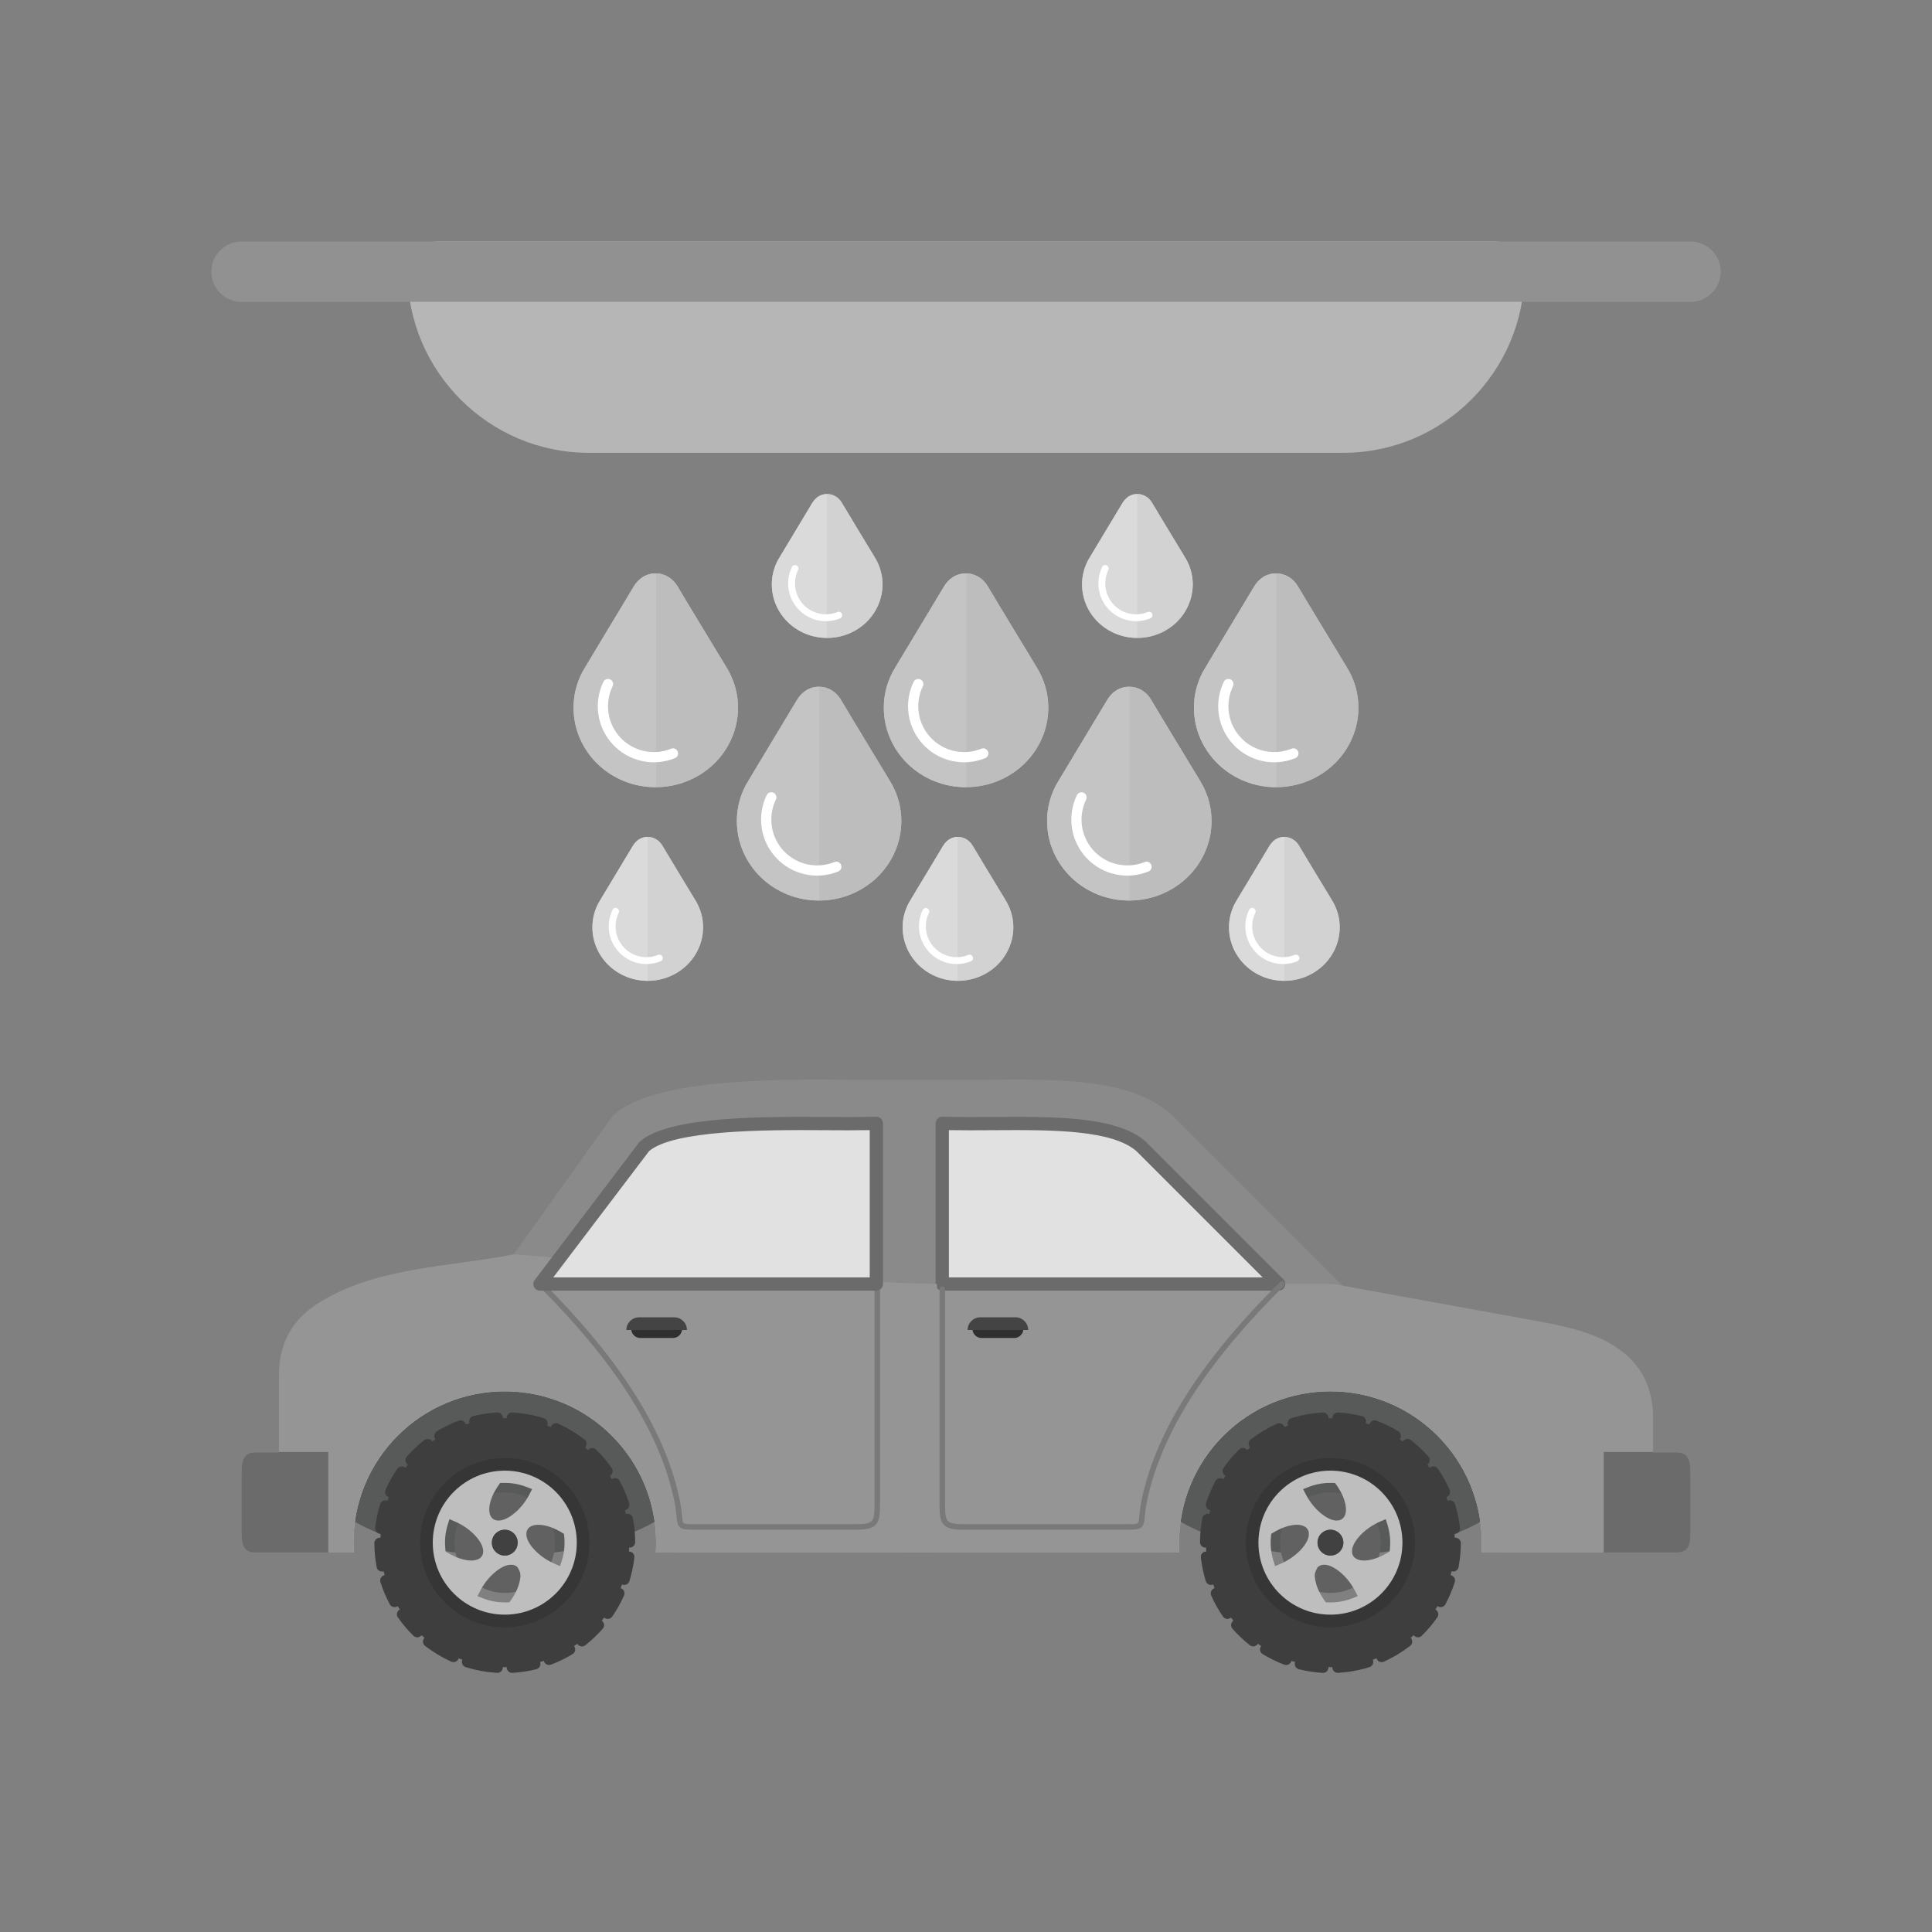 <?xml version="1.0" encoding="UTF-8"?>
<!DOCTYPE svg PUBLIC "-//W3C//DTD SVG 1.1//EN" "http://www.w3.org/Graphics/SVG/1.1/DTD/svg11.dtd">
<!-- Creator: CorelDRAW -->
<svg xmlns="http://www.w3.org/2000/svg" xml:space="preserve" width="2048px" height="2048px" style="shape-rendering:geometricPrecision; text-rendering:geometricPrecision; image-rendering:optimizeQuality; fill-rule:evenodd; clip-rule:evenodd"
viewBox="0 0 2048 2048"
 xmlns:xlink="http://www.w3.org/1999/xlink">
 <rect x="0" y="0" width="2048" height="2048" fill="#808080" stroke="none"/>
 <defs>
  <style type="text/css">
   <![CDATA[
    .fil21 {fill:none}
    .fil14 {fill:#2F2F2F}
    .fil5 {fill:#363636}
    .fil4 {fill:#3E3E3E}
    .fil8 {fill:#414141}
    .fil15 {fill:#444444}
    .fil3 {fill:#585959}
    .fil6 {fill:#616161}
    .fil7 {fill:#BEBEBE}
    .fil12 {fill:#E1E1E2}
    .fil11 {fill:#6B6B6B;fill-rule:nonzero}
    .fil13 {fill:#797979;fill-rule:nonzero}
    .fil2 {fill:#8A8A8A;fill-rule:nonzero}
    .fil1 {fill:#919191;fill-rule:nonzero}
    .fil10 {fill:#959595;fill-rule:nonzero}
    .fil0 {fill:#B6B6B6;fill-rule:nonzero}
    .fil9 {fill:#BABABB;fill-rule:nonzero}
    .fil20 {fill:#BDBDBD;fill-rule:nonzero}
    .fil16 {fill:#C4C4C4;fill-rule:nonzero}
    .fil17 {fill:#D2D2D2;fill-rule:nonzero}
    .fil18 {fill:#DADADA;fill-rule:nonzero}
    .fil19 {fill:white;fill-rule:nonzero}
   ]]>
  </style>
 </defs>
 <g id="Layer_x0020_1">
  <path class="fil0" d="M464 255.999l1120 0c17.673,0 32.001,14.328 32.001,32.001 0,52.832 -21.592,100.841 -56.375,135.625 -34.783,34.783 -82.792,56.375 -135.625,56.375l-800.001 0c-52.833,0 -100.841,-21.592 -135.625,-56.375 -34.783,-34.783 -56.375,-82.793 -56.375,-135.625 0,-17.673 14.328,-32.001 32.001,-32.001z"/>
  <path class="fil1" d="M255.998 256.002c-17.673,0 -32.001,14.328 -32.001,32.001 0,17.673 14.328,32.001 32.001,32.001l1536 0c17.673,0 32.001,-14.328 32.001,-32.001 0,-17.673 -14.328,-32.001 -32.001,-32.001l-1536 0z"/>
  <g id="_289985080">
   <path id="_289956184" class="fil2" d="M1052.94 1144.57c72.754,-0.464 147.669,-0.941 189.163,37.404l0.077 -0.085c0.308,0.285 0.607,0.576 0.895,0.873l185.178 185.178 0.002 -0.001c9.11,9.109 9.11,23.881 0,32.991 -4.554,4.556 -10.525,6.833 -16.495,6.833l0 0 -436.249 0c-0.951,0 -1.889,-0.057 -2.809,-0.168 -0.921,0.111 -1.858,0.168 -2.809,0.168l-436.249 0 0 0c-5.97,0 -11.942,-2.277 -16.497,-6.833 -9.109,-9.11 -9.109,-23.882 0,-32.991l0.002 0.001 132.413 -185.178c0.289,-0.296 0.587,-0.588 0.895,-0.873l0.078 0.085c41.493,-38.346 169.174,-37.868 241.928,-37.404 50.107,0.319 110.367,0.319 160.474,0zm-160.656 46.475c18.535,0.118 36.925,0.235 54.28,-0.247l0 170.307 -356.602 0 92.826 -145.59 -0.054 -0.054c28.326,-25.228 146.249,-24.819 209.55,-24.416zm160.837 0c-18.534,0.118 -36.925,0.235 -54.28,-0.247l0 170.307 356.602 0 -145.591 -145.59 0.054 -0.054c-28.326,-25.228 -93.484,-24.819 -156.786,-24.416z"/>
   <ellipse id="_289956544" class="fil3" cx="1410.32" cy="1546.23" rx="209.47" ry="102.738"/>
   <path id="_289956040" class="fil4" d="M1412.41 1502.68c0.185,-3.176 2.911,-5.6 6.087,-5.414l-0.001 0.013c4.37,0.256 8.604,0.699 12.697,1.319 4.036,0.613 8.075,1.417 12.106,2.406 0.244,0.043 0.489,0.102 0.733,0.177 3.037,0.95 4.728,4.182 3.778,7.218l-0.009 -0.004 -0.111 0.354 4 1.252 0.011 -0.032c0.054,-0.219 0.122,-0.437 0.204,-0.652 1.128,-2.975 4.455,-4.472 7.429,-3.344l-0.005 0.013c3.927,1.491 7.831,3.189 11.697,5.082 3.771,1.846 7.389,3.821 10.842,5.914 0.221,0.113 0.436,0.243 0.646,0.389 2.614,1.813 3.265,5.402 1.45,8.016l-0.014 -0.011 -0.208 0.301 3.451 2.393c0.119,-0.196 0.252,-0.386 0.397,-0.572 1.965,-2.5 5.588,-2.934 8.088,-0.967l-0.005 0.006c3.215,2.528 6.432,5.315 9.638,8.349 3.017,2.856 5.863,5.793 8.529,8.804 0.198,0.19 0.386,0.397 0.56,0.62 1.954,2.511 1.502,6.131 -1.007,8.085l-0.006 0 -0.257 0.201 2.567 3.298 0.106 -0.083c0.138,-0.115 0.281,-0.224 0.432,-0.328 2.62,-1.805 6.207,-1.142 8.011,1.479l-0.015 0.009c2.453,3.562 4.709,7.179 6.758,10.835 1.911,3.41 3.731,7.036 5.452,10.87 0.152,0.266 0.285,0.547 0.396,0.842 1.115,2.98 -0.396,6.3 -3.376,7.415l-0.017 -0.017 -0.346 0.13 1.474 3.938c0.219,-0.098 0.444,-0.183 0.678,-0.255 3.04,-0.937 6.265,0.77 7.201,3.81l-0.014 0.007c1.248,4.056 2.315,8.181 3.19,12.366 0.844,4.037 1.511,8.118 1.989,12.233 0.04,0.223 0.066,0.452 0.079,0.684 0.176,3.177 -2.257,5.894 -5.434,6.07l-0.002 -0.013 -0.354 0.019 0.231 4.191c0.227,-0.027 0.458,-0.04 0.693,-0.04 3.181,0.013 5.75,2.603 5.738,5.784l-0.022 0c-0.018,4.325 -0.231,8.58 -0.631,12.756 -0.398,4.161 -0.972,8.23 -1.713,12.196 -0.03,0.253 -0.076,0.506 -0.139,0.758 -0.781,3.084 -3.914,4.951 -6.998,4.17l0.001 -0.008 -0.36 -0.091 -1.028 4.059 0.069 0.018c0.21,0.041 0.42,0.094 0.63,0.161 3.033,0.963 4.711,4.2 3.751,7.233l-0.004 -0.001c-1.252,3.946 -2.733,7.938 -4.434,11.959 -1.643,3.887 -3.422,7.619 -5.324,11.191 -0.098,0.214 -0.21,0.425 -0.338,0.632 -1.665,2.711 -5.213,3.557 -7.923,1.89l-0.309 -0.191 -2.187 3.559 0.158 0.097c0.145,0.084 0.288,0.176 0.429,0.273 2.606,1.826 3.236,5.419 1.41,8.024l-0.019 -0.014c-2.493,3.556 -5.089,6.926 -7.779,10.098 -2.642,3.116 -5.437,6.129 -8.374,9.027 -0.17,0.196 -0.356,0.381 -0.556,0.556 -2.399,2.089 -6.039,1.839 -8.127,-0.56l0 -0.004 -0.217 -0.25 -3.151 2.744 0.105 0.12c0.115,0.124 0.227,0.255 0.333,0.392 1.944,2.517 1.48,6.136 -1.037,8.08l-0.012 -0.013c-4.277,3.305 -8.759,6.37 -13.426,9.171 -4.556,2.735 -9.242,5.199 -14.039,7.372 -0.202,0.106 -0.411,0.201 -0.631,0.285 -2.974,1.129 -6.301,-0.366 -7.431,-3.34l0.008 -0.02 -0.128 -0.334 -3.924 1.492c0.098,0.215 0.184,0.439 0.257,0.671 0.95,3.037 -0.741,6.269 -3.776,7.219l-0.012 -0.006c-5.283,1.654 -10.75,3.007 -16.383,4.036 -5.378,0.984 -10.842,1.655 -16.378,1.996 -0.244,0.032 -0.495,0.048 -0.75,0.048 -3.181,0 -5.76,-2.58 -5.76,-5.76l0 -0.335 -4.172 0 -0.001 0.335c0,0.111 -0.002,0.223 -0.009,0.335 -0.184,3.176 -2.91,5.601 -6.086,5.414l0.001 -0.013c-4.37,-0.256 -8.604,-0.699 -12.697,-1.319 -4.036,-0.612 -8.075,-1.416 -12.106,-2.405 -0.244,-0.043 -0.49,-0.102 -0.733,-0.178 -3.037,-0.95 -4.728,-4.181 -3.78,-7.218l0.011 0.002 0.111 -0.353 -4.002 -1.252 -0.008 0.03c-0.056,0.22 -0.123,0.438 -0.206,0.656 -1.129,2.974 -4.455,4.472 -7.43,3.343l0.006 -0.013c-3.927,-1.491 -7.83,-3.188 -11.695,-5.081 -3.771,-1.847 -7.389,-3.822 -10.844,-5.915 -0.221,-0.115 -0.436,-0.243 -0.646,-0.389 -2.614,-1.813 -3.263,-5.402 -1.452,-8.016l0.015 0.009 0.208 -0.299 -3.452 -2.393c-0.118,0.195 -0.25,0.386 -0.396,0.57 -1.965,2.5 -5.588,2.934 -8.089,0.969l0.005 -0.006c-3.214,-2.529 -6.431,-5.315 -9.637,-8.35 -3.017,-2.855 -5.863,-5.793 -8.529,-8.804 -0.198,-0.19 -0.386,-0.397 -0.56,-0.62 -1.955,-2.51 -1.504,-6.131 1.007,-8.085l0.006 0 0.257 -0.2 -2.568 -3.299 -0.103 0.08c-0.138,0.116 -0.282,0.227 -0.433,0.331 -2.621,1.804 -6.208,1.142 -8.013,-1.478l0.015 -0.011c-2.453,-3.561 -4.709,-7.176 -6.758,-10.833 -1.911,-3.411 -3.731,-7.037 -5.453,-10.873 -0.151,-0.265 -0.285,-0.546 -0.394,-0.841 -1.116,-2.979 0.394,-6.299 3.374,-7.415l0.018 0.017 0.346 -0.129 -1.475 -3.939c-0.217,0.098 -0.443,0.183 -0.677,0.255 -3.04,0.938 -6.265,-0.769 -7.201,-3.808l0.014 -0.009c-1.248,-4.052 -2.315,-8.176 -3.189,-12.358 -0.844,-4.039 -1.512,-8.122 -1.991,-12.241 -0.04,-0.223 -0.066,-0.451 -0.079,-0.684 -0.175,-3.176 2.257,-5.894 5.434,-6.069l0.002 0.013 0.356 -0.02 -0.231 -4.189c-0.228,0.026 -0.459,0.04 -0.693,0.039 -3.182,-0.013 -5.751,-2.602 -5.738,-5.784l0.022 0c0.018,-4.324 0.23,-8.578 0.631,-12.755 0.398,-4.162 0.972,-8.231 1.713,-12.197 0.03,-0.253 0.076,-0.504 0.139,-0.757 0.781,-3.085 3.914,-4.951 6.998,-4.17l-0.002 0.008 0.36 0.091 1.029 -4.061 -0.071 -0.018c-0.209,-0.041 -0.419,-0.094 -0.628,-0.161 -3.032,-0.961 -4.71,-4.2 -3.749,-7.232l0.002 0c1.251,-3.946 2.733,-7.937 4.433,-11.957 1.644,-3.887 3.422,-7.619 5.326,-11.191 0.098,-0.215 0.21,-0.426 0.338,-0.633 1.665,-2.709 5.213,-3.556 7.923,-1.889l0.309 0.19 2.187 -3.559 -0.156 -0.094c-0.146,-0.085 -0.289,-0.176 -0.431,-0.274 -2.604,-1.826 -3.236,-5.419 -1.41,-8.024l0.019 0.014c2.492,-3.556 5.089,-6.926 7.779,-10.098 2.641,-3.116 5.435,-6.129 8.373,-9.027 0.17,-0.195 0.356,-0.381 0.557,-0.556 2.4,-2.091 6.038,-1.839 8.128,0.56l-0.001 0.002 0.219 0.25 3.149 -2.743 -0.105 -0.122c-0.115,-0.124 -0.226,-0.255 -0.331,-0.391 -1.946,-2.517 -1.482,-6.136 1.035,-8.081l0.013 0.013c4.276,-3.305 8.758,-6.369 13.424,-9.17 4.556,-2.735 9.242,-5.2 14.039,-7.374 0.202,-0.105 0.412,-0.201 0.631,-0.283 2.974,-1.13 6.301,0.365 7.431,3.339l-0.007 0.02 0.126 0.334 3.925 -1.491c-0.098,-0.216 -0.184,-0.439 -0.257,-0.671 -0.951,-3.037 0.739,-6.269 3.775,-7.22l0.013 0.007c5.281,-1.656 10.747,-3.008 16.377,-4.037 5.379,-0.983 10.847,-1.655 16.383,-1.995 0.246,-0.033 0.496,-0.05 0.75,-0.05 3.182,0 5.761,2.58 5.761,5.761l0 0.334 4.172 0 0 -0.334c0,-0.111 0.004,-0.223 0.009,-0.337zm-2.095 57.85c20.639,0 39.325,8.367 52.851,21.892 13.525,13.526 21.891,32.212 21.891,52.851 0,20.64 -8.366,39.325 -21.891,52.851 -13.526,13.526 -32.212,21.892 -52.851,21.892 -20.639,0 -39.325,-8.366 -52.852,-21.892 -13.525,-13.526 -21.891,-32.211 -21.891,-52.851 0,-20.639 8.366,-39.325 21.891,-52.851 13.527,-13.525 32.213,-21.892 52.852,-21.892z"/>
   <path id="_289955176" class="fil5" d="M1410.32 1545.53c24.781,0 47.218,10.045 63.459,26.287 16.24,16.239 26.285,38.678 26.285,63.458 0,24.782 -10.045,47.219 -26.285,63.459 -16.241,16.241 -38.679,26.285 -63.459,26.285 -24.782,0 -47.219,-10.044 -63.461,-26.285 -16.239,-16.24 -26.284,-38.678 -26.284,-63.459 0,-24.781 10.045,-47.219 26.284,-63.458 16.241,-16.241 38.679,-26.287 63.461,-26.287zm0 15.002c20.639,0 39.325,8.367 52.851,21.892 13.525,13.526 21.891,32.212 21.891,52.851 0,20.64 -8.366,39.325 -21.891,52.851 -13.526,13.526 -32.212,21.892 -52.851,21.892 -20.639,0 -39.325,-8.366 -52.852,-21.892 -13.525,-13.526 -21.891,-32.211 -21.891,-52.851 0,-20.639 8.366,-39.325 21.891,-52.851 13.527,-13.525 32.213,-21.892 52.852,-21.892z"/>
   <path id="_289955104" class="fil6" d="M1410.32 1581.96c14.72,0 28.048,5.967 37.696,15.614 9.646,9.647 15.613,22.975 15.613,37.696 0,14.721 -5.967,28.049 -15.613,37.696 -9.648,9.647 -22.976,15.614 -37.696,15.614 -14.721,0 -28.049,-5.967 -37.696,-15.614 -9.647,-9.647 -15.614,-22.975 -15.614,-37.696 0,-14.721 5.967,-28.049 15.614,-37.696 9.647,-9.647 22.975,-15.614 37.696,-15.614z"/>
   <path id="_289955080" class="fil7" d="M1464.29 1581.3c-13.813,-13.812 -32.895,-22.356 -53.973,-22.356 -21.078,0 -40.161,8.544 -53.973,22.356 -13.813,13.813 -22.356,32.895 -22.356,53.973 0,21.078 8.543,40.16 22.356,53.973 13.812,13.813 32.895,22.356 53.973,22.356 21.078,0 40.16,-8.543 53.973,-22.356 13.812,-13.813 22.356,-32.895 22.356,-53.973 0,-21.078 -8.544,-40.16 -22.356,-53.973zm-67.761 80.334c0.588,-0.67 1.283,-1.25 2.081,-1.71 0.835,-0.481 1.744,-0.803 2.686,-0.997 5.927,-1.215 12.423,2.404 17.021,5.799 6.702,4.946 12.492,11.831 16.641,19.029 0.487,0.846 0.954,1.701 1.401,2.568l2.932 5.683 -5.957 2.323c-2.715,1.058 -5.5,1.93 -8.335,2.602 -4.809,1.142 -9.738,1.708 -14.68,1.708 -0.68,0 -1.361,-0.009 -2.04,-0.031l-2.858 -0.092 -1.656 -2.33c-0.335,-0.472 -0.665,-0.947 -0.987,-1.428 -0.848,-1.263 -1.659,-2.552 -2.419,-3.87 -2.623,-4.552 -4.826,-9.621 -5.885,-14.786 -1.52,-7.397 -0.807,-8.929 2.057,-14.467zm-9.989 -39.78c0.42,0.866 0.691,1.794 0.817,2.747 0.794,5.999 -3.279,12.226 -6.99,16.574 -5.405,6.332 -12.683,11.616 -20.15,15.241 -0.872,0.424 -1.753,0.831 -2.642,1.218l-5.893 2.556 -1.902 -6.135c-0.64,-2.066 -1.175,-4.163 -1.599,-6.283 -0.824,-4.115 -1.232,-8.304 -1.232,-12.5 0,-2.165 0.109,-4.33 0.327,-6.484l0.292 -2.864 2.465 -1.486c0.491,-0.296 0.986,-0.588 1.485,-0.873 1.317,-0.756 2.656,-1.476 4.022,-2.139 4.723,-2.294 9.939,-4.148 15.161,-4.84 3.276,-0.436 6.842,-0.452 10.013,0.581 2.469,0.806 4.663,2.293 5.825,4.687zm15.777 -16.034c-6.703,-4.948 -12.494,-11.831 -16.641,-19.03 -0.487,-0.844 -0.954,-1.701 -1.402,-2.568l-2.93 -5.683 5.957 -2.323c2.714,-1.058 5.5,-1.929 8.335,-2.602 4.808,-1.141 9.738,-1.709 14.68,-1.709 0.68,0 1.359,0.012 2.04,0.033l2.857 0.091 1.656 2.33c0.335,0.472 0.665,0.948 0.989,1.429 0.848,1.264 1.659,2.551 2.419,3.869 2.623,4.553 4.826,9.622 5.885,14.786 0.664,3.234 0.931,6.784 0.125,10.016 -0.631,2.524 -1.951,4.83 -4.264,6.162 -0.835,0.482 -1.746,0.804 -2.687,0.997 -5.926,1.215 -12.422,-2.404 -17.02,-5.798zm31.776 42.87c-0.42,-0.866 -0.691,-1.793 -0.817,-2.746 -0.796,-5.999 3.276,-12.227 6.989,-16.576 5.406,-6.332 12.683,-11.616 20.151,-15.241 0.872,-0.424 1.753,-0.833 2.643,-1.218l5.891 -2.555 1.902 6.133c0.64,2.066 1.174,4.165 1.599,6.285 0.824,4.114 1.232,8.303 1.232,12.498 0,2.166 -0.109,4.331 -0.328,6.484l-0.291 2.867 -2.466 1.485c-0.491,0.296 -0.985,0.587 -1.482,0.872 -1.318,0.756 -2.657,1.476 -4.024,2.139 -4.723,2.294 -9.94,4.149 -15.161,4.841 -3.276,0.433 -6.843,0.451 -10.012,-0.582 -2.47,-0.806 -4.664,-2.293 -5.825,-4.687zm-23.777 -27.113c3.781,0 7.205,1.533 9.683,4.012 2.479,2.478 4.012,5.902 4.012,9.683 0,3.782 -1.533,7.206 -4.012,9.684 -2.478,2.479 -5.902,4.011 -9.683,4.011 -3.782,0 -7.206,-1.532 -9.684,-4.011 -2.479,-2.478 -4.011,-5.902 -4.011,-9.684 0,-3.781 1.532,-7.205 4.011,-9.683 2.478,-2.479 5.902,-4.012 9.684,-4.012z"/>
   <path id="_289955776" class="fil8" d="M1424.01 1635.27c0,-3.781 -1.533,-7.205 -4.012,-9.683 -2.478,-2.479 -5.902,-4.012 -9.683,-4.012 -3.782,0 -7.206,1.533 -9.684,4.012 -2.479,2.478 -4.011,5.902 -4.011,9.683 0,3.782 1.532,7.206 4.011,9.684 2.478,2.479 5.902,4.011 9.684,4.011 3.781,0 7.205,-1.532 9.683,-4.011 2.479,-2.478 4.012,-5.902 4.012,-9.684z"/>
   <path id="_289955728" class="fil9" d="M1570.43 1645.71l23.709 0c0.193,-3.456 0.294,-6.935 0.294,-10.44 0,-50.836 -20.609,-96.867 -53.928,-130.184 -33.319,-33.319 -79.347,-53.928 -130.185,-53.928 -50.838,0 -96.867,20.609 -130.186,53.928 -33.319,33.317 -53.927,79.348 -53.927,130.184 0,3.504 0.102,6.984 0.294,10.44l23.708 0c-0.223,-3.463 -0.339,-6.945 -0.339,-10.44 0,-42.677 16.824,-83.281 46.997,-113.452 30.172,-30.172 70.774,-46.996 113.452,-46.996 42.678,0 83.278,16.824 113.452,46.996 30.174,30.171 46.997,70.775 46.997,113.452 0,3.495 -0.116,6.977 -0.34,10.44z"/>
   <path id="_289954432" class="fil10" d="M1570.43 1645.71l207.737 0c12.883,0 13.835,-10.446 13.835,-23.329l0 -59.486c0,-12.883 -1.332,-23.329 -14.216,-23.329l-25.442 0 0 -36.156c0,-36.449 -15.49,-59.886 -40.114,-75.947 -21.297,-13.891 -48.801,-20.884 -78.256,-26.239l-215.977 -39.269c-1.985,-0.549 -4.077,-0.844 -6.237,-0.844l-459.578 0 0 284.601 298.028 0c-0.223,-3.463 -0.339,-6.945 -0.339,-10.44 0,-42.677 16.824,-83.281 46.997,-113.452 30.172,-30.172 70.774,-46.996 113.452,-46.996 42.678,0 83.278,16.824 113.452,46.996 30.174,30.171 46.997,70.775 46.997,113.452 0,3.495 -0.116,6.977 -0.34,10.44z"/>
   <path id="_289954600" class="fil11" d="M1700.02 1645.71l78.147 0c12.883,0 13.835,-10.446 13.835,-23.329l0 -59.486c0,-12.883 -1.332,-23.329 -14.216,-23.329l-25.442 0 0 -0.409 -52.324 0 0 106.553z"/>
   <path id="_289954336" class="fil12" d="M1209.9 1215.47c-28.325,-25.228 -93.484,-24.819 -156.784,-24.416 -18.535,0.118 -36.926,0.235 -54.281,-0.247l0 170.307 356.602 0 -145.591 -145.59 0.054 -0.054z"/>
   <path id="_289954864" class="fil11" d="M1204.47 1220.05c-13.005,-11.056 -34.707,-16.629 -60.585,-19.426 -27.452,-2.97 -59.317,-2.769 -90.722,-2.569l0 0.028 -0.045 0 -0.085 0c-0.193,0 -0.384,-0.009 -0.574,-0.025 -15.833,0.1 -31.554,0.195 -46.585,-0.084l0 156.097 332.582 0 -133.58 -133.579c-0.143,-0.143 -0.278,-0.291 -0.406,-0.443zm-59.1 -33.386c28.906,3.126 53.472,9.737 68.907,23.288 0.208,0.165 0.41,0.345 0.602,0.537 0.25,0.25 0.478,0.514 0.684,0.791l144.853 144.853c1.273,1.273 2.061,3.032 2.061,4.975 0,3.885 -3.15,7.035 -7.036,7.035l-356.602 0c-3.886,0 -7.036,-3.15 -7.036,-7.035l0 -170.307 0.002 -0.195c0.107,-3.883 3.345,-6.946 7.228,-6.839l-0.001 0.026c17.088,0.472 35.137,0.365 53.336,0.252 0.22,-0.021 0.442,-0.032 0.665,-0.032l0.041 0 0.044 0 0 0.027c31.883,-0.203 64.232,-0.406 92.251,2.623z"/>
   <path id="_289954720" class="fil13" d="M1001.81 1366.58c0,-1.61 -1.318,-2.916 -2.942,-2.916 -1.625,0 -2.942,1.306 -2.942,2.916l0 228.108c0,10.402 0.555,16.871 4.182,21.134 3.689,4.337 9.9,5.702 21.064,5.702l164.916 0 4.817 -0.001c11.708,0.039 16.615,0.054 19.602,-3.128 2.199,-2.342 2.512,-5.518 3.051,-10.977 0.399,-4.065 0.946,-9.595 2.537,-17.126 8.014,-37.92 25.105,-75.77 49.708,-113.557 24.672,-37.898 56.889,-75.715 95.072,-113.466 1.148,-1.13 1.153,-2.973 0.011,-4.111 -1.141,-1.137 -2.999,-1.142 -4.147,-0.011 -38.486,38.049 -70.972,76.191 -95.877,114.443 -24.976,38.361 -42.343,76.859 -50.512,115.518 -1.645,7.788 -2.212,13.538 -2.629,17.764 -0.413,4.202 -0.656,6.647 -1.511,7.559 -1.248,1.33 -5.4,1.317 -15.304,1.284 -3.213,-0.011 -3.308,-0.022 -4.817,-0.022l-164.916 0c-9.292,0 -14.235,-0.87 -16.581,-3.63 -2.411,-2.833 -2.78,-8.327 -2.78,-17.374l0 -228.108z"/>
   <path id="_289954504" class="fil14" d="M1040.46 1418.32l34.704 0c5.287,0 9.611,-4.324 9.611,-9.612l0 0 -53.926 0 0 0c0,5.288 4.324,9.612 9.611,9.612z"/>
   <path id="_289954912" class="fil15" d="M1039.13 1396.41l37.348 0c7.388,0 13.429,6.043 13.429,13.431l0 0 -64.207 0 0 0c0,-7.389 6.043,-13.431 13.43,-13.431z"/>
   <line id="_289954480" class="fil8" x1="1766.63" y1="1555.99" x2="1766.63" y2= "1555.99" />
   <ellipse id="_289986640" class="fil3" cx="535.083" cy="1546.23" rx="209.47" ry="102.738"/>
   <path id="_289985920" class="fil4" d="M532.987 1502.68c-0.185,-3.176 -2.91,-5.6 -6.086,-5.414l0.001 0.013c-4.37,0.256 -8.606,0.699 -12.697,1.319 -4.036,0.613 -8.075,1.417 -12.106,2.406 -0.246,0.043 -0.49,0.102 -0.733,0.177 -3.037,0.95 -4.728,4.182 -3.78,7.218l0.011 -0.004 0.111 0.354 -4.002 1.252 -0.009 -0.032c-0.056,-0.219 -0.123,-0.437 -0.204,-0.652 -1.129,-2.975 -4.455,-4.472 -7.429,-3.344l0.005 0.013c-3.928,1.491 -7.831,3.189 -11.698,5.082 -3.771,1.846 -7.388,3.821 -10.841,5.914 -0.221,0.113 -0.437,0.243 -0.646,0.389 -2.615,1.813 -3.265,5.402 -1.452,8.016l0.015 -0.011 0.208 0.301 -3.452 2.393c-0.118,-0.196 -0.25,-0.386 -0.396,-0.572 -1.967,-2.5 -5.588,-2.934 -8.089,-0.967l0.005 0.006c-3.215,2.528 -6.432,5.315 -9.638,8.349 -3.017,2.856 -5.862,5.793 -8.529,8.804 -0.198,0.19 -0.385,0.397 -0.56,0.62 -1.954,2.511 -1.502,6.131 1.009,8.085l0.005 0 0.259 0.201 -2.568 3.298 -0.106 -0.083c-0.137,-0.115 -0.281,-0.224 -0.431,-0.328 -2.621,-1.805 -6.208,-1.142 -8.011,1.479l0.014 0.009c-2.452,3.562 -4.709,7.179 -6.758,10.835 -1.91,3.41 -3.73,7.036 -5.452,10.87 -0.151,0.266 -0.283,0.547 -0.394,0.842 -1.116,2.98 0.394,6.3 3.374,7.415l0.018 -0.017 0.346 0.13 -1.475 3.938c-0.217,-0.098 -0.443,-0.183 -0.678,-0.255 -3.04,-0.937 -6.265,0.77 -7.201,3.81l0.015 0.007c-1.248,4.056 -2.316,8.181 -3.191,12.366 -0.843,4.037 -1.509,8.118 -1.989,12.233 -0.039,0.223 -0.066,0.452 -0.079,0.684 -0.175,3.177 2.257,5.894 5.434,6.07l0.002 -0.013 0.356 0.019 -0.231 4.191c-0.228,-0.027 -0.459,-0.04 -0.693,-0.04 -3.182,0.013 -5.751,2.603 -5.738,5.784l0.022 0c0.018,4.325 0.23,8.58 0.631,12.756 0.398,4.161 0.972,8.23 1.713,12.196 0.03,0.253 0.076,0.506 0.138,0.758 0.782,3.084 3.915,4.951 6.999,4.17l-0.002 -0.008 0.36 -0.091 1.029 4.059 -0.069 0.018c-0.21,0.041 -0.422,0.094 -0.631,0.161 -3.033,0.963 -4.711,4.2 -3.75,7.233l0.004 -0.001c1.251,3.946 2.733,7.938 4.433,11.959 1.643,3.887 3.422,7.619 5.326,11.191 0.098,0.214 0.21,0.425 0.337,0.632 1.667,2.711 5.215,3.557 7.924,1.89l0.309 -0.191 2.187 3.559 -0.159 0.097c-0.144,0.084 -0.288,0.176 -0.429,0.273 -2.604,1.826 -3.236,5.419 -1.41,8.024l0.02 -0.014c2.492,3.556 5.089,6.926 7.779,10.098 2.642,3.116 5.435,6.129 8.374,9.027 0.17,0.196 0.356,0.381 0.556,0.556 2.399,2.089 6.038,1.839 8.127,-0.56l-0.001 -0.004 0.219 -0.25 3.15 2.744 -0.105 0.12c-0.115,0.124 -0.226,0.255 -0.332,0.392 -1.945,2.517 -1.481,6.136 1.036,8.08l0.013 -0.013c4.276,3.305 8.758,6.37 13.424,9.171 4.556,2.735 9.242,5.199 14.039,7.372 0.202,0.106 0.412,0.201 0.631,0.285 2.974,1.129 6.301,-0.366 7.431,-3.34l-0.007 -0.02 0.126 -0.334 3.925 1.492c-0.098,0.215 -0.184,0.439 -0.257,0.671 -0.951,3.037 0.739,6.269 3.775,7.219l0.013 -0.006c5.282,1.654 10.75,3.007 16.383,4.036 5.376,0.984 10.842,1.655 16.377,1.996 0.246,0.032 0.496,0.048 0.75,0.048 3.182,0 5.761,-2.58 5.761,-5.76l0 -0.335 4.172 0 0 0.335c0,0.111 0.004,0.223 0.009,0.335 0.185,3.176 2.911,5.601 6.087,5.414l-0.001 -0.013c4.369,-0.256 8.603,-0.699 12.696,-1.319 4.036,-0.612 8.075,-1.416 12.106,-2.405 0.246,-0.043 0.49,-0.102 0.735,-0.178 3.035,-0.95 4.728,-4.181 3.778,-7.218l-0.009 0.002 -0.111 -0.353 4 -1.252 0.009 0.03c0.056,0.22 0.123,0.438 0.204,0.656 1.129,2.974 4.456,4.472 7.43,3.343l-0.005 -0.013c3.926,-1.491 7.83,-3.188 11.695,-5.081 3.771,-1.847 7.389,-3.822 10.844,-5.915 0.221,-0.115 0.436,-0.243 0.645,-0.389 2.615,-1.813 3.265,-5.402 1.452,-8.016l-0.014 0.009 -0.208 -0.299 3.451 -2.393c0.119,0.195 0.252,0.386 0.396,0.57 1.967,2.5 5.589,2.934 8.089,0.969l-0.005 -0.006c3.215,-2.529 6.431,-5.315 9.637,-8.35 3.018,-2.855 5.864,-5.793 8.53,-8.804 0.198,-0.19 0.385,-0.397 0.559,-0.62 1.955,-2.51 1.504,-6.131 -1.006,-8.085l-0.006 0 -0.257 -0.2 2.567 -3.299 0.103 0.08c0.138,0.116 0.283,0.227 0.435,0.331 2.62,1.804 6.208,1.142 8.011,-1.478l-0.014 -0.011c2.452,-3.561 4.708,-7.176 6.757,-10.833 1.911,-3.411 3.732,-7.037 5.454,-10.873 0.151,-0.265 0.283,-0.546 0.393,-0.841 1.116,-2.979 -0.394,-6.299 -3.374,-7.415l-0.018 0.017 -0.345 -0.129 1.474 -3.939c0.217,0.098 0.444,0.183 0.677,0.255 3.041,0.938 6.266,-0.769 7.201,-3.808l-0.014 -0.009c1.25,-4.052 2.316,-8.176 3.19,-12.358 0.844,-4.039 1.512,-8.122 1.99,-12.241 0.04,-0.223 0.066,-0.451 0.079,-0.684 0.176,-3.176 -2.257,-5.894 -5.434,-6.069l-0.002 0.013 -0.356 -0.02 0.233 -4.189c0.227,0.026 0.458,0.04 0.692,0.039 3.182,-0.013 5.751,-2.602 5.739,-5.784l-0.022 0c-0.018,-4.324 -0.231,-8.578 -0.631,-12.755 -0.398,-4.162 -0.972,-8.231 -1.714,-12.197 -0.028,-0.253 -0.074,-0.504 -0.138,-0.757 -0.781,-3.085 -3.914,-4.951 -6.999,-4.17l0.002 0.008 -0.36 0.091 -1.028 -4.061 0.071 -0.018c0.209,-0.041 0.418,-0.094 0.627,-0.161 3.032,-0.961 4.711,-4.2 3.75,-7.232l-0.002 0c-1.252,-3.946 -2.733,-7.937 -4.434,-11.957 -1.643,-3.887 -3.422,-7.619 -5.326,-11.191 -0.098,-0.215 -0.21,-0.426 -0.337,-0.633 -1.667,-2.709 -5.215,-3.556 -7.923,-1.889l-0.311 0.19 -2.186 -3.559 0.155 -0.094c0.146,-0.085 0.291,-0.176 0.431,-0.274 2.606,-1.826 3.237,-5.419 1.411,-8.024l-0.02 0.014c-2.492,-3.556 -5.089,-6.926 -7.778,-10.098 -2.642,-3.116 -5.435,-6.129 -8.373,-9.027 -0.171,-0.195 -0.357,-0.381 -0.559,-0.556 -2.399,-2.091 -6.038,-1.839 -8.127,0.56l0 0.002 -0.217 0.25 -3.15 -2.743 0.105 -0.122c0.115,-0.124 0.226,-0.255 0.332,-0.391 1.945,-2.517 1.481,-6.136 -1.036,-8.081l-0.012 0.013c-4.277,-3.305 -8.759,-6.369 -13.424,-9.17 -4.557,-2.735 -9.243,-5.2 -14.04,-7.374 -0.202,-0.105 -0.412,-0.201 -0.631,-0.283 -2.974,-1.13 -6.301,0.365 -7.431,3.339l0.008 0.02 -0.128 0.334 -3.924 -1.491c0.098,-0.216 0.184,-0.439 0.256,-0.671 0.951,-3.037 -0.738,-6.269 -3.774,-7.22l-0.013 0.007c-5.281,-1.656 -10.748,-3.008 -16.378,-4.037 -5.379,-0.983 -10.846,-1.655 -16.383,-1.995 -0.246,-0.033 -0.495,-0.05 -0.75,-0.05 -3.181,0 -5.76,2.58 -5.76,5.761l0 0.334 -4.172 0 -0.001 -0.334c0,-0.111 -0.002,-0.223 -0.009,-0.337zm2.096 57.85c-20.639,0 -39.325,8.367 -52.852,21.892 -13.525,13.526 -21.891,32.212 -21.891,52.851 0,20.64 8.366,39.325 21.891,52.851 13.527,13.526 32.213,21.892 52.852,21.892 20.639,0 39.325,-8.366 52.851,-21.892 13.525,-13.526 21.891,-32.211 21.891,-52.851 0,-20.639 -8.366,-39.325 -21.891,-52.851 -13.526,-13.525 -32.212,-21.892 -52.851,-21.892z"/>
   <path id="_289986112" class="fil5" d="M535.083 1545.53c-24.782,0 -47.219,10.045 -63.461,26.287 -16.239,16.239 -26.284,38.678 -26.284,63.458 0,24.782 10.045,47.219 26.284,63.459 16.241,16.241 38.679,26.285 63.461,26.285 24.781,0 47.218,-10.044 63.459,-26.285 16.24,-16.24 26.285,-38.678 26.285,-63.459 0,-24.781 -10.045,-47.219 -26.285,-63.458 -16.241,-16.241 -38.679,-26.287 -63.459,-26.287zm0 15.002c-20.639,0 -39.325,8.367 -52.852,21.892 -13.525,13.526 -21.891,32.212 -21.891,52.851 0,20.64 8.366,39.325 21.891,52.851 13.527,13.526 32.213,21.892 52.852,21.892 20.639,0 39.325,-8.366 52.851,-21.892 13.525,-13.526 21.891,-32.211 21.891,-52.851 0,-20.639 -8.366,-39.325 -21.891,-52.851 -13.526,-13.525 -32.212,-21.892 -52.851,-21.892z"/>
   <path id="_289986280" class="fil6" d="M535.083 1581.96c-14.721,0 -28.049,5.967 -37.696,15.614 -9.647,9.647 -15.614,22.975 -15.614,37.696 0,14.721 5.967,28.049 15.614,37.696 9.647,9.647 22.975,15.614 37.696,15.614 14.72,0 28.048,-5.967 37.695,-15.614 9.647,-9.647 15.614,-22.975 15.614,-37.696 0,-14.721 -5.967,-28.049 -15.614,-37.696 -9.647,-9.647 -22.975,-15.614 -37.695,-15.614z"/>
   <path id="_289985800" class="fil7" d="M481.111 1581.3c13.812,-13.812 32.895,-22.356 53.973,-22.356 21.078,0 40.16,8.544 53.973,22.356 13.812,13.813 22.355,32.895 22.355,53.973 0,21.078 -8.543,40.16 -22.355,53.973 -13.813,13.813 -32.895,22.356 -53.973,22.356 -21.078,0 -40.161,-8.543 -53.973,-22.356 -13.813,-13.813 -22.356,-32.895 -22.356,-53.973 0,-21.078 8.543,-40.16 22.356,-53.973zm67.76 80.334c-0.588,-0.67 -1.282,-1.25 -2.081,-1.71 -0.834,-0.481 -1.744,-0.803 -2.686,-0.997 -5.926,-1.215 -12.422,2.404 -17.021,5.799 -6.702,4.946 -12.492,11.831 -16.639,19.029 -0.487,0.846 -0.954,1.701 -1.402,2.568l-2.93 5.683 5.957 2.323c2.714,1.058 5.5,1.93 8.335,2.602 4.808,1.142 9.738,1.708 14.68,1.708 0.68,0 1.359,-0.009 2.04,-0.031l2.858 -0.092 1.656 -2.33c0.334,-0.472 0.664,-0.947 0.986,-1.428 0.848,-1.263 1.661,-2.552 2.42,-3.87 2.623,-4.552 4.826,-9.621 5.885,-14.786 1.519,-7.397 0.807,-8.929 -2.059,-14.467zm9.99 -39.78c-0.42,0.866 -0.691,1.794 -0.817,2.747 -0.794,5.999 3.278,12.226 6.989,16.574 5.406,6.332 12.683,11.616 20.15,15.241 0.873,0.424 1.753,0.831 2.642,1.218l5.894 2.556 1.902 -6.135c0.64,-2.066 1.174,-4.163 1.599,-6.283 0.824,-4.115 1.232,-8.304 1.232,-12.5 0,-2.165 -0.109,-4.33 -0.328,-6.484l-0.291 -2.864 -2.465 -1.486c-0.491,-0.296 -0.987,-0.588 -1.485,-0.873 -1.317,-0.756 -2.657,-1.476 -4.023,-2.139 -4.722,-2.294 -9.939,-4.148 -15.161,-4.84 -3.276,-0.436 -6.841,-0.452 -10.012,0.581 -2.47,0.806 -4.664,2.293 -5.825,4.687zm-15.777 -16.034c6.702,-4.948 12.494,-11.831 16.641,-19.03 0.487,-0.844 0.954,-1.701 1.401,-2.568l2.932 -5.683 -5.957 -2.323c-2.715,-1.058 -5.5,-1.929 -8.336,-2.602 -4.808,-1.141 -9.737,-1.709 -14.679,-1.709 -0.68,0 -1.361,0.012 -2.04,0.033l-2.858 0.091 -1.656 2.33c-0.335,0.472 -0.665,0.948 -0.987,1.429 -0.848,1.264 -1.659,2.551 -2.419,3.869 -2.623,4.553 -4.826,9.622 -5.887,14.786 -0.664,3.234 -0.931,6.784 -0.124,10.016 0.631,2.524 1.951,4.83 4.264,6.162 0.835,0.482 1.744,0.804 2.687,0.997 5.926,1.215 12.422,-2.404 17.02,-5.798zm-31.776 42.87c0.42,-0.866 0.691,-1.793 0.817,-2.746 0.795,-5.999 -3.278,-12.227 -6.99,-16.576 -5.405,-6.332 -12.681,-11.616 -20.15,-15.241 -0.873,-0.424 -1.753,-0.833 -2.643,-1.218l-5.893 -2.555 -1.902 6.133c-0.639,2.066 -1.174,4.165 -1.598,6.285 -0.824,4.114 -1.233,8.303 -1.233,12.498 0,2.166 0.109,4.331 0.328,6.484l0.292 2.867 2.466 1.485c0.49,0.296 0.985,0.587 1.481,0.872 1.318,0.756 2.659,1.476 4.025,2.139 4.722,2.294 9.939,4.149 15.161,4.841 3.276,0.433 6.842,0.451 10.012,-0.582 2.47,-0.806 4.663,-2.293 5.825,-4.687zm23.777 -27.113c-3.782,0 -7.206,1.533 -9.684,4.012 -2.479,2.478 -4.012,5.902 -4.012,9.683 0,3.782 1.533,7.206 4.012,9.684 2.478,2.479 5.902,4.011 9.684,4.011 3.781,0 7.205,-1.532 9.683,-4.011 2.479,-2.478 4.012,-5.902 4.012,-9.684 0,-3.781 -1.533,-7.205 -4.012,-9.683 -2.478,-2.479 -5.902,-4.012 -9.683,-4.012z"/>
   <path id="_289986304" class="fil8" d="M521.387 1635.27c0,-3.781 1.533,-7.205 4.012,-9.683 2.478,-2.479 5.902,-4.012 9.684,-4.012 3.781,0 7.205,1.533 9.683,4.012 2.479,2.478 4.012,5.902 4.012,9.683 0,3.782 -1.533,7.206 -4.012,9.684 -2.478,2.479 -5.902,4.011 -9.683,4.011 -3.782,0 -7.206,-1.532 -9.684,-4.011 -2.479,-2.478 -4.012,-5.902 -4.012,-9.684z"/>
   <path id="_289985968" class="fil9" d="M374.973 1645.71l-23.708 0c-0.193,-3.456 -0.294,-6.935 -0.294,-10.44 0,-50.836 20.608,-96.867 53.927,-130.184 33.319,-33.319 79.348,-53.928 130.186,-53.928 50.837,0 96.866,20.609 130.185,53.928 33.319,33.317 53.928,79.348 53.928,130.184 0,3.504 -0.102,6.984 -0.294,10.44l-23.709 0c0.224,-3.463 0.34,-6.945 0.34,-10.44 0,-42.677 -16.825,-83.281 -46.997,-113.452 -30.174,-30.172 -70.774,-46.996 -113.452,-46.996 -42.678,0 -83.28,16.824 -113.452,46.996 -30.174,30.171 -46.997,70.775 -46.997,113.452 0,3.495 0.116,6.977 0.339,10.44z"/>
   <path id="_289985248" class="fil10" d="M374.973 1645.71l-105.137 0c-12.883,0 -13.837,-10.446 -13.837,-23.329l0 -59.486c0,-12.883 1.332,-23.329 14.216,-23.329l25.442 0 0 -81.104c0,-36.448 15.491,-59.884 40.116,-75.946 60.749,-39.627 139.859,-39.135 208.755,-52.861 1.983,-0.548 363.185,31.455 448.692,31.455l0 284.601 -298.028 0c0.224,-3.463 0.339,-6.945 0.339,-10.44 0,-42.677 -16.824,-83.281 -46.997,-113.452 -30.172,-30.171 -70.773,-46.996 -113.451,-46.996 -42.678,0 -83.28,16.825 -113.452,46.996 -30.174,30.171 -46.997,70.775 -46.997,113.452 0,3.495 0.116,6.977 0.339,10.44z"/>
   <path id="_289985152" class="fil11" d="M347.983 1645.71l-78.147 0c-12.883,0 -13.837,-10.446 -13.837,-23.329l0 -59.486c0,-12.883 1.332,-23.329 14.216,-23.329l25.442 0 0 -0.41 52.325 0 0 106.554z"/>
   <path id="_289985200" class="fil13" d="M927.031 1358.27c0,-1.61 1.306,-2.916 2.916,-2.916 1.61,0 2.916,1.306 2.916,2.916l0 236.413c0,10.402 -0.55,16.871 -4.146,21.134 -3.656,4.337 -9.814,5.702 -20.878,5.702l-163.462 0 -4.775 -0.001c-11.604,0.039 -16.468,0.054 -19.428,-3.128 -2.18,-2.342 -2.49,-5.518 -3.024,-10.977 -0.397,-4.065 -0.938,-9.595 -2.515,-17.126 -7.943,-37.92 -24.885,-75.77 -49.27,-113.557 -24.456,-37.898 -56.388,-75.715 -94.234,-113.466 -1.139,-1.13 -1.142,-2.973 -0.012,-4.111 1.131,-1.137 2.974,-1.142 4.111,-0.011 38.147,38.049 70.347,76.191 95.032,114.443 24.756,38.361 41.971,76.859 50.068,115.518 1.63,7.788 2.192,13.538 2.606,17.764 0.41,4.202 0.65,6.647 1.498,7.559 1.238,1.33 5.353,1.317 15.168,1.284 3.185,-0.011 3.28,-0.022 4.775,-0.022l163.462 0c9.209,0 14.108,-0.87 16.435,-3.63 2.389,-2.833 2.757,-8.327 2.757,-17.374l0 -236.413z"/>
   <path id="_289985728" class="fil14" d="M713.43 1418.32l-34.706 0c-5.285,0 -9.611,-4.324 -9.611,-9.612l0 0 53.927 0 0 0c0,5.288 -4.324,9.612 -9.611,9.612z"/>
   <path id="_289985656" class="fil15" d="M714.751 1396.41l-37.348 0c-7.388,0 -13.43,6.043 -13.43,13.431l0 0 64.208 0 0 0c0,-7.389 -6.043,-13.431 -13.43,-13.431z"/>
   <path id="_289985104" class="fil12" d="M682.786 1215.47c28.325,-25.228 128.607,-24.819 191.907,-24.416 18.535,0.118 36.926,0.235 54.281,-0.247l0 170.307 -356.602 0 110.469 -145.59 -0.054 -0.054z"/>
   <path id="_289985296" class="fil11" d="M678.449 1209.93c15.645,-13.609 49.028,-20.2 86.626,-23.288 36.552,-3.004 77.738,-2.799 109.619,-2.596l0 -0.027 0.044 0 0.041 0c0.223,0 0.445,0.011 0.665,0.032 18.2,0.113 36.249,0.221 53.336,-0.252l-0.001 -0.026c3.883,-0.107 7.121,2.955 7.228,6.839l0.002 0.195 0 170.307c0,3.885 -3.15,7.035 -7.036,7.035l-356.602 0c-3.886,0 -7.036,-3.15 -7.036,-7.035 0,-1.843 0.709,-3.519 1.867,-4.773l109.315 -144.07c0.327,-0.64 0.758,-1.241 1.293,-1.776 0.204,-0.204 0.418,-0.392 0.638,-0.565zm87.725 -9.273c-34.586,2.841 -64.857,8.448 -78.052,19.489l-101.622 133.931 335.439 0 0 -156.097c-15.032,0.279 -30.754,0.184 -46.586,0.084 -0.19,0.015 -0.381,0.025 -0.574,0.025l-0.085 0 -0.045 0 0 -0.028c-31.411,-0.2 -72,-0.4 -108.475,2.596z"/>
  </g>
  <g id="_289980184">
   <g>
    <path id="_289984552" class="fil16" d="M679.841 888.491c2.068,-0.865 4.368,-1.332 6.729,-1.309 6.381,-0.065 12.201,3.591 15.438,8.982 11.049,18.596 22.447,37.146 33.645,55.693l0.046 0.092 2.887 4.877 0.275 0.504c2.086,3.954 3.712,8.112 4.804,12.408 1.046,4.12 1.619,8.529 1.654,13.186l0 0.046c-0.022,7.723 -1.646,15.102 -4.554,21.822 -3.025,6.989 -7.402,13.237 -12.78,18.4l-0.104 0.094c-5.367,5.14 -11.791,9.288 -18.944,12.144 -6.844,2.732 -14.343,4.252 -22.202,4.285l-0.046 0c-7.922,0.009 -15.435,-1.47 -22.248,-4.16 -7.185,-2.836 -13.648,-6.998 -19.059,-12.17l-0.046 -0.046c-5.42,-5.189 -9.804,-11.434 -12.829,-18.424 -2.916,-6.741 -4.525,-14.127 -4.53,-21.872 -0.014,-4.63 0.54,-9.046 1.593,-13.223 1.121,-4.444 2.766,-8.652 4.858,-12.588l0.275 -0.412 2.77 -4.715 0.046 -0.092 33.387 -55.485c2.091,-3.464 5.166,-6.459 8.936,-8.039z"/>
    <path id="_289984744" class="fil17" d="M686.646 887.182c0.156,-0.001 0.312,0 0.468,0.005 6.168,0.141 11.747,3.739 14.893,8.978 11.05,18.596 22.448,37.146 33.646,55.693l0.046 0.092 2.887 4.878 0.275 0.503c2.085,3.954 3.712,8.112 4.804,12.408 1.046,4.12 1.619,8.529 1.654,13.186l0 0.046c-0.022,7.723 -1.646,15.102 -4.554,21.822 -3.025,6.987 -7.402,13.237 -12.78,18.4l-0.104 0.093c-5.367,5.14 -11.791,9.289 -18.944,12.145 -6.844,2.732 -14.343,4.251 -22.202,4.285l-0.026 0 -0.02 0 -0.041 0 0 -152.534z"/>
    <path id="_289984288" class="fil18" d="M679.841 888.491c2.068,-0.865 4.368,-1.332 6.729,-1.309l0.077 0 0 152.534c-7.906,0.004 -15.405,-1.475 -22.207,-4.16 -7.185,-2.836 -13.648,-6.998 -19.059,-12.17l-0.046 -0.046c-5.42,-5.189 -9.804,-11.434 -12.829,-18.424 -2.916,-6.741 -4.525,-14.127 -4.53,-21.872 -0.014,-4.63 0.54,-9.046 1.593,-13.223 1.121,-4.444 2.766,-8.652 4.858,-12.588l0.275 -0.412 2.77 -4.715 0.046 -0.092 33.387 -55.485c2.091,-3.464 5.167,-6.459 8.936,-8.039z"/>
    <path id="_289984672" class="fil19" d="M649.264 964.535c0.873,-1.809 3.048,-2.569 4.859,-1.695 1.809,0.873 2.569,3.048 1.696,4.859 -2.95,6.086 -3.872,12.775 -2.9,19.18 0.971,6.398 3.833,12.504 8.45,17.434 4.625,4.938 10.533,8.196 16.85,9.582 6.326,1.388 13.062,0.905 19.331,-1.643 1.865,-0.755 3.991,0.144 4.746,2.009 0.755,1.866 -0.144,3.991 -2.009,4.746 -7.664,3.113 -15.889,3.707 -23.607,2.014 -7.728,-1.696 -14.954,-5.682 -20.611,-11.721 -5.665,-6.047 -9.172,-13.52 -10.36,-21.338 -1.185,-7.811 -0.054,-15.979 3.555,-23.427z"/>
   </g>
   <g>
    <path id="_289984888" class="fil16" d="M1008.71 888.491c2.069,-0.865 4.369,-1.332 6.73,-1.309 6.381,-0.065 12.2,3.591 15.437,8.982 11.05,18.596 22.448,37.146 33.646,55.693l0.046 0.092 2.887 4.877 0.275 0.504c2.085,3.954 3.712,8.112 4.804,12.408 1.046,4.12 1.619,8.529 1.654,13.186l0 0.046c-0.024,7.723 -1.646,15.102 -4.554,21.822 -3.025,6.989 -7.402,13.237 -12.78,18.4l-0.104 0.094c-5.368,5.14 -11.791,9.288 -18.944,12.144 -6.844,2.732 -14.343,4.252 -22.202,4.285l-0.046 0c-7.922,0.009 -15.435,-1.47 -22.248,-4.16 -7.185,-2.836 -13.648,-6.998 -19.059,-12.17l-0.046 -0.046c-5.421,-5.189 -9.806,-11.434 -12.829,-18.424 -2.916,-6.741 -4.525,-14.127 -4.53,-21.872 -0.014,-4.63 0.54,-9.046 1.593,-13.223 1.121,-4.444 2.765,-8.652 4.858,-12.588l0.275 -0.412 2.77 -4.715 0.046 -0.092 33.387 -55.485c2.091,-3.464 5.166,-6.459 8.935,-8.039z"/>
    <path id="_289984936" class="fil17" d="M1015.51 887.182c0.156,-0.001 0.312,0 0.468,0.005 6.167,0.141 11.747,3.739 14.893,8.978 11.05,18.596 22.448,37.146 33.646,55.693l0.046 0.092 2.887 4.878 0.275 0.503c2.085,3.954 3.712,8.112 4.804,12.408 1.046,4.12 1.619,8.529 1.654,13.186l0 0.046c-0.024,7.723 -1.646,15.102 -4.554,21.822 -3.025,6.987 -7.402,13.237 -12.78,18.4l-0.104 0.093c-5.368,5.14 -11.791,9.289 -18.944,12.145 -6.844,2.732 -14.343,4.251 -22.202,4.285l-0.026 0 -0.02 0 -0.041 0 0 -152.534z"/>
    <path id="_289983568" class="fil18" d="M1008.71 888.491c2.069,-0.865 4.369,-1.332 6.729,-1.309l0.078 0 0 152.534c-7.907,0.004 -15.405,-1.475 -22.207,-4.16 -7.185,-2.836 -13.648,-6.998 -19.059,-12.17l-0.046 -0.046c-5.42,-5.189 -9.806,-11.434 -12.829,-18.424 -2.916,-6.741 -4.525,-14.127 -4.53,-21.872 -0.014,-4.63 0.54,-9.046 1.593,-13.223 1.121,-4.444 2.766,-8.652 4.858,-12.588l0.275 -0.412 2.77 -4.715 0.046 -0.092 33.387 -55.485c2.091,-3.464 5.166,-6.459 8.935,-8.039z"/>
    <path id="_289984096" class="fil19" d="M978.132 964.535c0.874,-1.809 3.05,-2.569 4.86,-1.695 1.809,0.873 2.569,3.048 1.696,4.859 -2.95,6.086 -3.872,12.775 -2.9,19.18 0.971,6.398 3.833,12.504 8.45,17.434 4.624,4.938 10.533,8.196 16.85,9.582 6.326,1.388 13.062,0.905 19.331,-1.643 1.865,-0.755 3.99,0.144 4.746,2.009 0.755,1.866 -0.145,3.991 -2.01,4.746 -7.663,3.113 -15.888,3.707 -23.605,2.014 -7.728,-1.696 -14.955,-5.682 -20.611,-11.721 -5.665,-6.047 -9.174,-13.52 -10.36,-21.338 -1.185,-7.811 -0.056,-15.979 3.554,-23.427z"/>
   </g>
   <g>
    <path id="_289983808" class="fil16" d="M870.034 525.005c2.068,-0.865 4.368,-1.332 6.729,-1.309 6.381,-0.065 12.201,3.591 15.438,8.982 11.05,18.596 22.448,37.146 33.646,55.693l0.045 0.092 2.888 4.877 0.275 0.504c2.085,3.954 3.712,8.112 4.802,12.408 1.046,4.12 1.62,8.529 1.654,13.186l0 0.046c-0.022,7.723 -1.645,15.102 -4.554,21.821 -3.025,6.989 -7.401,13.238 -12.778,18.402l-0.104 0.093c-5.368,5.14 -11.792,9.289 -18.945,12.145 -6.843,2.732 -14.343,4.251 -22.201,4.285l-0.046 0c-7.923,0.008 -15.436,-1.47 -22.25,-4.16 -7.183,-2.836 -13.648,-6.998 -19.059,-12.171l-0.046 -0.045c-5.42,-5.189 -9.804,-11.434 -12.829,-18.424 -2.916,-6.742 -4.524,-14.127 -4.53,-21.872 -0.014,-4.63 0.541,-9.046 1.594,-13.224 1.12,-4.443 2.765,-8.65 4.858,-12.587l0.275 -0.412 2.77 -4.715 0.046 -0.092 33.387 -55.485c2.089,-3.464 5.166,-6.459 8.935,-8.039z"/>
    <path id="_289984024" class="fil17" d="M876.839 523.696c0.156,-0.001 0.313,0 0.468,0.004 6.168,0.142 11.748,3.741 14.894,8.979 11.05,18.596 22.448,37.146 33.645,55.693l0.047 0.092 2.887 4.877 0.275 0.504c2.085,3.954 3.712,8.112 4.804,12.408 1.045,4.12 1.619,8.529 1.652,13.186l0 0.046c-0.022,7.723 -1.645,15.102 -4.554,21.821 -3.025,6.989 -7.401,13.238 -12.778,18.402l-0.104 0.093c-5.368,5.14 -11.792,9.289 -18.945,12.145 -6.843,2.732 -14.343,4.251 -22.201,4.285l-0.026 0 -0.02 0 -0.043 0 0 -152.534z"/>
    <path id="_289984000" class="fil18" d="M870.034 525.005c2.068,-0.866 4.368,-1.332 6.729,-1.309l0.077 0 0 152.534c-7.906,0.004 -15.405,-1.475 -22.207,-4.16 -7.183,-2.836 -13.648,-6.998 -19.059,-12.17l-0.046 -0.046c-5.42,-5.189 -9.804,-11.434 -12.828,-18.424 -2.917,-6.741 -4.526,-14.127 -4.531,-21.872 -0.014,-4.63 0.541,-9.046 1.594,-13.224 1.12,-4.443 2.765,-8.65 4.858,-12.587l0.275 -0.412 2.77 -4.715 0.045 -0.092 33.389 -55.485c2.089,-3.464 5.166,-6.459 8.935,-8.039z"/>
    <path id="_289983784" class="fil19" d="M839.457 601.049c0.873,-1.809 3.05,-2.569 4.859,-1.696 1.811,0.874 2.57,3.05 1.696,4.86 -2.949,6.086 -3.87,12.775 -2.9,19.18 0.971,6.398 3.833,12.504 8.45,17.434 4.625,4.937 10.533,8.196 16.85,9.582 6.326,1.388 13.063,0.904 19.331,-1.643 1.866,-0.755 3.991,0.144 4.746,2.009 0.755,1.865 -0.144,3.991 -2.009,4.746 -7.663,3.113 -15.889,3.707 -23.607,2.013 -7.728,-1.695 -14.954,-5.681 -20.61,-11.72 -5.665,-6.047 -9.174,-13.521 -10.361,-21.338 -1.185,-7.811 -0.054,-15.979 3.555,-23.427z"/>
   </g>
   <g>
    <path id="_289982728" class="fil16" d="M1198.9 525.005c2.069,-0.865 4.369,-1.332 6.729,-1.309 6.381,-0.065 12.201,3.591 15.438,8.982 11.05,18.596 22.448,37.146 33.646,55.693l0.046 0.092 2.887 4.877 0.275 0.504c2.085,3.954 3.712,8.112 4.804,12.408 1.045,4.12 1.619,8.529 1.652,13.186l0 0.046c-0.022,7.723 -1.645,15.102 -4.554,21.821 -3.024,6.989 -7.401,13.238 -12.778,18.402l-0.104 0.093c-5.368,5.14 -11.791,9.289 -18.944,12.145 -6.844,2.732 -14.343,4.251 -22.202,4.285l-0.046 0c-7.923,0.008 -15.435,-1.47 -22.248,-4.16 -7.185,-2.836 -13.649,-6.998 -19.061,-12.171l-0.045 -0.045c-5.421,-5.189 -9.806,-11.434 -12.829,-18.424 -2.916,-6.742 -4.525,-14.127 -4.531,-21.872 -0.013,-4.63 0.541,-9.046 1.594,-13.224 1.121,-4.443 2.765,-8.65 4.858,-12.587l0.275 -0.412 2.77 -4.715 0.046 -0.092 33.387 -55.485c2.091,-3.464 5.166,-6.459 8.935,-8.039z"/>
    <path id="_289983448" class="fil17" d="M1205.71 523.696c0.157,-0.001 0.313,0 0.469,0.004 6.167,0.142 11.747,3.741 14.893,8.979 11.05,18.596 22.448,37.146 33.646,55.693l0.046 0.092 2.887 4.877 0.275 0.504c2.085,3.954 3.712,8.112 4.804,12.408 1.045,4.12 1.619,8.529 1.652,13.186l0 0.046c-0.022,7.723 -1.645,15.102 -4.553,21.821 -3.025,6.989 -7.402,13.238 -12.78,18.402l-0.104 0.093c-5.368,5.14 -11.791,9.289 -18.944,12.145 -6.844,2.732 -14.343,4.251 -22.202,4.285l-0.026 0 -0.02 0 -0.043 0 0 -152.534z"/>
    <path id="_289982992" class="fil18" d="M1198.9 525.005c2.069,-0.866 4.369,-1.332 6.729,-1.309l0.077 0 0 152.534c-7.906,0.004 -15.404,-1.475 -22.207,-4.16 -7.183,-2.836 -13.648,-6.998 -19.058,-12.17l-0.047 -0.046c-5.42,-5.189 -9.804,-11.434 -12.828,-18.424 -2.916,-6.741 -4.525,-14.127 -4.53,-21.872 -0.014,-4.63 0.54,-9.046 1.593,-13.224 1.121,-4.443 2.765,-8.65 4.858,-12.587l0.275 -0.412 2.77 -4.715 0.046 -0.092 33.387 -55.485c2.091,-3.464 5.166,-6.459 8.935,-8.039z"/>
    <path id="_289983328" class="fil19" d="M1168.32 601.049c0.874,-1.809 3.05,-2.569 4.86,-1.696 1.809,0.874 2.569,3.05 1.695,4.86 -2.949,6.086 -3.87,12.775 -2.9,19.18 0.972,6.398 3.834,12.504 8.451,17.434 4.624,4.937 10.532,8.196 16.85,9.582 6.326,1.388 13.062,0.904 19.331,-1.643 1.865,-0.755 3.99,0.144 4.744,2.009 0.756,1.865 -0.144,3.991 -2.009,4.746 -7.663,3.113 -15.888,3.707 -23.607,2.013 -7.727,-1.695 -14.954,-5.681 -20.61,-11.72 -5.665,-6.047 -9.174,-13.521 -10.36,-21.338 -1.185,-7.811 -0.056,-15.979 3.554,-23.427z"/>
   </g>
   <g>
    <path id="_289983064" class="fil16" d="M1354.68 888.491c2.069,-0.865 4.369,-1.332 6.729,-1.309 6.383,-0.065 12.201,3.591 15.438,8.982 11.05,18.596 22.448,37.146 33.646,55.693l0.046 0.092 2.887 4.877 0.275 0.504c2.085,3.954 3.712,8.112 4.804,12.408 1.045,4.12 1.619,8.529 1.652,13.186l0 0.046c-0.022,7.723 -1.645,15.102 -4.553,21.822 -3.025,6.989 -7.402,13.237 -12.78,18.4l-0.104 0.094c-5.368,5.14 -11.791,9.288 -18.944,12.144 -6.844,2.732 -14.343,4.252 -22.202,4.285l-0.046 0c-7.923,0.009 -15.435,-1.47 -22.248,-4.16 -7.185,-2.836 -13.649,-6.998 -19.059,-12.17l-0.046 -0.046c-5.421,-5.189 -9.806,-11.434 -12.829,-18.424 -2.916,-6.741 -4.525,-14.127 -4.531,-21.872 -0.013,-4.63 0.541,-9.046 1.594,-13.223 1.121,-4.444 2.765,-8.652 4.858,-12.588l0.275 -0.412 2.77 -4.715 0.046 -0.092 33.387 -55.485c2.091,-3.464 5.166,-6.459 8.935,-8.039z"/>
    <path id="_289983040" class="fil17" d="M1361.49 887.182c0.156,-0.001 0.312,0 0.468,0.005 6.167,0.141 11.747,3.739 14.893,8.978 11.05,18.596 22.448,37.146 33.646,55.693l0.046 0.092 2.887 4.878 0.275 0.503c2.085,3.954 3.712,8.112 4.804,12.408 1.046,4.12 1.619,8.529 1.652,13.186l0 0.046c-0.022,7.723 -1.645,15.102 -4.553,21.822 -3.025,6.987 -7.402,13.237 -12.78,18.4l-0.104 0.093c-5.368,5.14 -11.791,9.289 -18.944,12.145 -6.844,2.732 -14.343,4.251 -22.202,4.285l-0.026 0 -0.02 0 -0.041 0 0 -152.534z"/>
    <path id="_289983400" class="fil18" d="M1354.68 888.491c2.069,-0.865 4.369,-1.332 6.729,-1.309l0.078 0 0 152.534c-7.907,0.004 -15.405,-1.475 -22.208,-4.16 -7.183,-2.836 -13.648,-6.998 -19.058,-12.17l-0.047 -0.046c-5.42,-5.189 -9.804,-11.434 -12.828,-18.424 -2.916,-6.741 -4.525,-14.127 -4.53,-21.872 -0.014,-4.63 0.54,-9.046 1.593,-13.223 1.121,-4.444 2.765,-8.652 4.858,-12.588l0.275 -0.412 2.77 -4.715 0.046 -0.092 33.387 -55.485c2.091,-3.464 5.166,-6.459 8.935,-8.039z"/>
    <path id="_289982008" class="fil19" d="M1324.1 964.535c0.874,-1.809 3.05,-2.569 4.86,-1.695 1.809,0.873 2.569,3.048 1.695,4.859 -2.949,6.086 -3.87,12.775 -2.9,19.18 0.972,6.398 3.834,12.504 8.451,17.434 4.624,4.938 10.533,8.196 16.85,9.582 6.326,1.388 13.062,0.905 19.331,-1.643 1.865,-0.755 3.99,0.144 4.746,2.009 0.755,1.866 -0.145,3.991 -2.01,4.746 -7.663,3.113 -15.888,3.707 -23.605,2.014 -7.728,-1.696 -14.955,-5.682 -20.611,-11.721 -5.665,-6.047 -9.174,-13.52 -10.36,-21.338 -1.185,-7.811 -0.056,-15.979 3.554,-23.427z"/>
   </g>
   <g>
    <path id="_289982680" class="fil16" d="M1342.71 609.766c3.073,-1.285 6.49,-1.98 9.998,-1.944 9.482,-0.097 18.128,5.335 22.938,13.345 16.419,27.631 33.353,55.192 49.991,82.748l0.069 0.137 4.289 7.247 0.409 0.749c3.099,5.875 5.516,12.053 7.137,18.436 1.554,6.119 2.407,12.671 2.457,19.591l0 0.069c-0.034,11.476 -2.446,22.437 -6.768,32.422 -4.493,10.384 -10.997,19.669 -18.987,27.34l-0.154 0.141c-7.976,7.637 -17.519,13.801 -28.148,18.044 -10.168,4.059 -21.312,6.318 -32.988,6.367l-0.069 0c-11.771,0.013 -22.933,-2.184 -33.057,-6.181 -10.675,-4.213 -20.278,-10.398 -28.319,-18.084l-0.069 -0.067c-8.054,-7.709 -14.568,-16.989 -19.062,-27.374 -4.332,-10.016 -6.723,-20.991 -6.73,-32.497 -0.021,-6.88 0.802,-13.441 2.367,-19.648 1.665,-6.602 4.109,-12.853 7.219,-18.703l0.409 -0.613 4.115 -7.005 0.069 -0.136 49.608 -82.44c3.106,-5.148 7.677,-9.598 13.277,-11.944z"/>
    <path id="_289982176" class="fil20" d="M1352.83 607.822c0.231,-0.002 0.464,0 0.694,0.006 9.164,0.21 17.456,5.557 22.129,13.339 16.419,27.631 33.353,55.192 49.991,82.749l0.069 0.136 4.289 7.247 0.41 0.749c3.097,5.876 5.516,12.053 7.136,18.436 1.554,6.119 2.407,12.672 2.457,19.591l0 0.069c-0.034,11.476 -2.446,22.437 -6.767,32.422 -4.494,10.383 -10.997,19.669 -18.987,27.34l-0.155 0.139c-7.976,7.637 -17.519,13.801 -28.147,18.045 -10.169,4.059 -21.313,6.317 -32.989,6.366l-0.038 0 -0.03 0 -0.063 0 0 -226.635z"/>
    <path id="_289982560" class="fil16" d="M1342.71 609.765c3.073,-1.285 6.49,-1.978 9.998,-1.943l0.115 0 0 226.635c-11.748,0.006 -22.89,-2.191 -32.996,-6.18 -10.674,-4.213 -20.277,-10.398 -28.318,-18.083l-0.069 -0.069c-8.054,-7.709 -14.568,-16.989 -19.062,-27.374 -4.332,-10.016 -6.723,-20.991 -6.73,-32.497 -0.021,-6.88 0.802,-13.441 2.368,-19.648 1.664,-6.604 4.109,-12.854 7.218,-18.703l0.409 -0.613 4.115 -7.005 0.069 -0.136 49.608 -82.44c3.106,-5.148 7.677,-9.598 13.277,-11.946z"/>
    <path id="_289982584" class="fil19" d="M1297.28 722.754c1.298,-2.689 4.531,-3.817 7.22,-2.519 2.689,1.297 3.819,4.531 2.52,7.22 -4.383,9.043 -5.752,18.982 -4.309,28.498 1.443,9.507 5.695,18.58 12.555,25.904 6.872,7.336 15.65,12.177 25.036,14.237 9.399,2.063 19.408,1.344 28.722,-2.44 2.771,-1.122 5.929,0.214 7.051,2.986 1.122,2.771 -0.215,5.928 -2.986,7.05 -11.386,4.626 -23.608,5.509 -35.075,2.992 -11.482,-2.52 -22.219,-8.441 -30.624,-17.414 -8.417,-8.987 -13.63,-20.091 -15.392,-31.706 -1.761,-11.604 -0.083,-23.741 5.281,-34.807z"/>
   </g>
   <g>
    <path id="_289982464" class="fil16" d="M1187.02 729.911c3.073,-1.285 6.49,-1.978 9.998,-1.944 9.482,-0.096 18.128,5.336 22.938,13.345 16.419,27.631 33.353,55.193 49.991,82.749l0.069 0.137 4.289 7.246 0.409 0.75c3.098,5.875 5.516,12.053 7.137,18.435 1.554,6.12 2.406,12.672 2.456,19.592l0 0.069c-0.033,11.474 -2.445,22.437 -6.767,32.422 -4.494,10.383 -10.997,19.668 -18.987,27.339l-0.155 0.141c-7.975,7.637 -17.519,13.801 -28.147,18.045 -10.168,4.059 -21.312,6.317 -32.988,6.366l-0.069 0c-11.771,0.014 -22.933,-2.184 -33.058,-6.18 -10.674,-4.214 -20.278,-10.398 -28.319,-18.084l-0.067 -0.067c-8.054,-7.709 -14.569,-16.99 -19.062,-27.374 -4.333,-10.017 -6.723,-20.991 -6.731,-32.497 -0.02,-6.88 0.803,-13.441 2.368,-19.648 1.665,-6.604 4.109,-12.854 7.219,-18.703l0.409 -0.613 4.115 -7.005 0.069 -0.136 49.608 -82.441c3.106,-5.147 7.676,-9.598 13.277,-11.944z"/>
    <path id="_289981360" class="fil20" d="M1197.13 727.967c0.231,-0.001 0.463,0 0.694,0.006 9.163,0.21 17.456,5.558 22.128,13.339 16.42,27.632 33.354,55.192 49.993,82.749l0.069 0.137 4.289 7.247 0.409 0.749c3.098,5.875 5.517,12.053 7.137,18.435 1.554,6.12 2.406,12.672 2.456,19.592l0 0.069c-0.033,11.476 -2.445,22.437 -6.767,32.422 -4.493,10.383 -10.997,19.668 -18.987,27.339l-0.154 0.141c-7.976,7.637 -17.52,13.801 -28.148,18.045 -10.168,4.059 -21.312,6.317 -32.988,6.366l-0.039 0 -0.03 0 -0.061 0 0 -226.636z"/>
    <path id="_289981648" class="fil16" d="M1187.02 729.911c3.073,-1.285 6.49,-1.978 9.998,-1.944l0.115 0 0 226.636c-11.748,0.006 -22.89,-2.191 -32.996,-6.18 -10.674,-4.213 -20.278,-10.398 -28.318,-18.084l-0.07 -0.067c-8.053,-7.709 -14.568,-16.989 -19.061,-27.374 -4.333,-10.016 -6.723,-20.991 -6.73,-32.497 -0.021,-6.88 0.802,-13.442 2.367,-19.648 1.665,-6.604 4.109,-12.854 7.219,-18.703l0.409 -0.613 4.115 -7.005 0.069 -0.137 49.608 -82.44c3.106,-5.147 7.677,-9.598 13.277,-11.944z"/>
    <path id="_289981888" class="fil19" d="M1141.59 842.9c1.298,-2.689 4.531,-3.819 7.22,-2.52 2.689,1.298 3.817,4.531 2.52,7.22 -4.383,9.044 -5.752,18.983 -4.309,28.499 1.442,9.507 5.695,18.58 12.555,25.904 6.872,7.336 15.65,12.177 25.036,14.237 9.399,2.063 19.408,1.344 28.722,-2.44 2.771,-1.122 5.929,0.214 7.051,2.985 1.121,2.772 -0.215,5.929 -2.986,7.051 -11.386,4.626 -23.608,5.507 -35.075,2.991 -11.482,-2.519 -22.219,-8.441 -30.624,-17.414 -8.417,-8.986 -13.63,-20.089 -15.393,-31.704 -1.76,-11.604 -0.081,-23.742 5.282,-34.807z"/>
   </g>
   <g>
    <path id="_289981240" class="fil16" d="M1013.95 609.766c3.073,-1.285 6.49,-1.98 9.998,-1.944 9.482,-0.097 18.128,5.335 22.938,13.345 16.417,27.631 33.353,55.192 49.991,82.748l0.067 0.137 4.29 7.247 0.409 0.749c3.098,5.875 5.516,12.053 7.137,18.436 1.554,6.119 2.406,12.671 2.456,19.591l0 0.069c-0.033,11.476 -2.445,22.437 -6.767,32.422 -4.494,10.384 -10.997,19.669 -18.987,27.34l-0.155 0.141c-7.975,7.637 -17.519,13.801 -28.147,18.044 -10.169,4.059 -21.312,6.318 -32.988,6.367l-0.069 0c-11.771,0.013 -22.933,-2.184 -33.058,-6.181 -10.674,-4.213 -20.278,-10.398 -28.319,-18.084l-0.069 -0.067c-8.053,-7.709 -14.568,-16.989 -19.061,-27.374 -4.333,-10.016 -6.723,-20.991 -6.731,-32.497 -0.02,-6.88 0.803,-13.441 2.368,-19.648 1.665,-6.602 4.109,-12.853 7.218,-18.703l0.409 -0.613 4.116 -7.005 0.069 -0.136 49.608 -82.44c3.105,-5.148 7.676,-9.598 13.277,-11.944z"/>
    <path id="_289981768" class="fil20" d="M1024.07 607.822c0.233,-0.002 0.464,0 0.696,0.006 9.163,0.21 17.456,5.557 22.128,13.339 16.419,27.631 33.354,55.192 49.991,82.749l0.07 0.136 4.289 7.247 0.409 0.749c3.098,5.876 5.516,12.053 7.137,18.436 1.554,6.119 2.406,12.672 2.456,19.591l0 0.069c-0.033,11.476 -2.445,22.437 -6.767,32.422 -4.494,10.383 -10.997,19.669 -18.987,27.34l-0.155 0.139c-7.975,7.637 -17.519,13.801 -28.147,18.045 -10.169,4.059 -21.312,6.317 -32.988,6.366l-0.039 0 -0.03 0 -0.063 0 0 -226.635z"/>
    <path id="_289981336" class="fil16" d="M1013.95 609.765c3.073,-1.285 6.49,-1.978 9.997,-1.943l0.115 0 0 226.635c-11.747,0.006 -22.889,-2.191 -32.995,-6.18 -10.674,-4.213 -20.278,-10.398 -28.319,-18.083l-0.069 -0.069c-8.053,-7.709 -14.568,-16.989 -19.061,-27.374 -4.333,-10.016 -6.724,-20.991 -6.731,-32.497 -0.02,-6.88 0.803,-13.441 2.368,-19.648 1.665,-6.604 4.109,-12.854 7.218,-18.703l0.409 -0.613 4.116 -7.005 0.069 -0.136 49.608 -82.44c3.105,-5.148 7.676,-9.598 13.277,-11.946z"/>
    <path id="_289981696" class="fil19" d="M968.524 722.754c1.298,-2.689 4.531,-3.817 7.22,-2.519 2.689,1.297 3.817,4.531 2.519,7.22 -4.382,9.043 -5.752,18.982 -4.307,28.498 1.442,9.507 5.694,18.58 12.555,25.904 6.872,7.336 15.65,12.177 25.035,14.237 9.399,2.063 19.409,1.344 28.723,-2.44 2.771,-1.122 5.929,0.214 7.05,2.986 1.122,2.771 -0.214,5.928 -2.985,7.05 -11.387,4.626 -23.608,5.509 -35.075,2.992 -11.483,-2.52 -22.219,-8.441 -30.624,-17.414 -8.417,-8.987 -13.63,-20.091 -15.393,-31.706 -1.76,-11.604 -0.081,-23.741 5.282,-34.807z"/>
   </g>
   <g>
    <path id="_289980832" class="fil16" d="M685.062 609.766c3.074,-1.285 6.491,-1.98 9.998,-1.944 9.482,-0.097 18.129,5.335 22.938,13.345 16.419,27.631 33.353,55.192 49.991,82.748l0.069 0.137 4.29 7.247 0.409 0.749c3.098,5.875 5.516,12.053 7.136,18.436 1.554,6.119 2.407,12.671 2.457,19.591l0 0.069c-0.033,11.476 -2.445,22.437 -6.767,32.422 -4.494,10.384 -10.997,19.669 -18.987,27.34l-0.155 0.141c-7.975,7.637 -17.519,13.801 -28.147,18.044 -10.169,4.059 -21.312,6.318 -32.988,6.367l-0.069 0c-11.772,0.013 -22.933,-2.184 -33.058,-6.181 -10.675,-4.213 -20.278,-10.398 -28.319,-18.084l-0.069 -0.067c-8.054,-7.709 -14.568,-16.989 -19.062,-27.374 -4.332,-10.016 -6.723,-20.991 -6.73,-32.497 -0.021,-6.88 0.803,-13.441 2.368,-19.648 1.664,-6.602 4.109,-12.853 7.218,-18.703l0.409 -0.613 4.116 -7.005 0.067 -0.136 49.608 -82.44c3.106,-5.148 7.677,-9.598 13.277,-11.944z"/>
    <path id="_289980952" class="fil20" d="M695.175 607.822c0.231,-0.002 0.464,0 0.696,0.006 9.163,0.21 17.454,5.557 22.128,13.339 16.419,27.631 33.353,55.192 49.991,82.749l0.069 0.136 4.29 7.247 0.409 0.749c3.098,5.876 5.516,12.053 7.137,18.436 1.553,6.119 2.406,12.672 2.456,19.591l0 0.069c-0.034,11.476 -2.446,22.437 -6.767,32.422 -4.494,10.383 -10.997,19.669 -18.987,27.34l-0.155 0.139c-7.976,7.637 -17.519,13.801 -28.147,18.045 -10.169,4.059 -21.312,6.317 -32.989,6.366l-0.038 0 -0.03 0 -0.063 0 0 -226.635z"/>
    <path id="_289980976" class="fil16" d="M685.062 609.765c3.074,-1.285 6.491,-1.978 9.998,-1.943l0.115 0 0 226.635c-11.748,0.006 -22.889,-2.191 -32.995,-6.18 -10.675,-4.213 -20.278,-10.398 -28.319,-18.083l-0.069 -0.069c-8.054,-7.709 -14.568,-16.989 -19.061,-27.374 -4.333,-10.016 -6.724,-20.991 -6.731,-32.497 -0.021,-6.88 0.803,-13.441 2.368,-19.648 1.665,-6.604 4.109,-12.854 7.218,-18.703l0.409 -0.613 4.116 -7.005 0.067 -0.136 49.609 -82.44c3.105,-5.148 7.676,-9.598 13.276,-11.946z"/>
    <path id="_289980568" class="fil19" d="M639.631 722.754c1.298,-2.689 4.531,-3.817 7.221,-2.519 2.689,1.297 3.817,4.531 2.519,7.22 -4.383,9.043 -5.752,18.982 -4.309,28.498 1.443,9.507 5.695,18.58 12.555,25.904 6.872,7.336 15.65,12.177 25.036,14.237 9.399,2.063 19.408,1.344 28.723,-2.44 2.771,-1.122 5.928,0.214 7.05,2.986 1.122,2.771 -0.214,5.928 -2.986,7.05 -11.386,4.626 -23.608,5.509 -35.074,2.992 -11.483,-2.52 -22.22,-8.441 -30.625,-17.414 -8.417,-8.987 -13.63,-20.091 -15.392,-31.706 -1.761,-11.604 -0.081,-23.741 5.281,-34.807z"/>
   </g>
   <g>
    <path id="_289980904" class="fil16" d="M858.175 729.911c3.073,-1.285 6.49,-1.978 9.998,-1.944 9.482,-0.096 18.128,5.336 22.937,13.345 16.419,27.631 33.354,55.193 49.991,82.749l0.069 0.137 4.29 7.246 0.409 0.75c3.098,5.875 5.516,12.053 7.137,18.435 1.553,6.12 2.406,12.672 2.456,19.592l0 0.069c-0.033,11.474 -2.445,22.437 -6.767,32.422 -4.494,10.383 -10.997,19.668 -18.987,27.339l-0.155 0.141c-7.975,7.637 -17.519,13.801 -28.147,18.045 -10.169,4.059 -21.312,6.317 -32.988,6.366l-0.069 0c-11.771,0.014 -22.933,-2.184 -33.058,-6.18 -10.674,-4.214 -20.278,-10.398 -28.319,-18.084l-0.069 -0.067c-8.053,-7.709 -14.568,-16.99 -19.061,-27.374 -4.333,-10.017 -6.723,-20.991 -6.731,-32.497 -0.02,-6.88 0.803,-13.441 2.368,-19.648 1.665,-6.604 4.109,-12.854 7.218,-18.703l0.409 -0.613 4.116 -7.005 0.069 -0.136 49.608 -82.441c3.105,-5.147 7.676,-9.598 13.277,-11.944z"/>
    <path id="_289980928" class="fil20" d="M868.287 727.967c0.233,-0.001 0.464,0 0.696,0.006 9.163,0.21 17.456,5.558 22.128,13.339 16.419,27.632 33.353,55.192 49.991,82.749l0.07 0.137 4.289 7.247 0.409 0.749c3.098,5.875 5.516,12.053 7.137,18.435 1.554,6.12 2.406,12.672 2.456,19.592l0 0.069c-0.033,11.476 -2.445,22.437 -6.767,32.422 -4.494,10.383 -10.997,19.668 -18.987,27.339l-0.155 0.141c-7.975,7.637 -17.519,13.801 -28.147,18.045 -10.169,4.059 -21.312,6.317 -32.988,6.366l-0.039 0 -0.03 0 -0.063 0 0 -226.636z"/>
    <path id="_289979728" class="fil16" d="M858.175 729.911c3.073,-1.285 6.49,-1.978 9.997,-1.944l0.115 0 0 226.636c-11.747,0.006 -22.889,-2.191 -32.995,-6.18 -10.674,-4.213 -20.278,-10.398 -28.319,-18.084l-0.069 -0.067c-8.053,-7.709 -14.568,-16.989 -19.061,-27.374 -4.333,-10.016 -6.724,-20.991 -6.731,-32.497 -0.02,-6.88 0.803,-13.442 2.368,-19.648 1.665,-6.604 4.109,-12.854 7.218,-18.703l0.409 -0.613 4.116 -7.005 0.067 -0.137 49.609 -82.44c3.105,-5.147 7.676,-9.598 13.277,-11.944z"/>
    <path id="_289980328" class="fil19" d="M812.744 842.9c1.298,-2.689 4.531,-3.819 7.22,-2.52 2.689,1.298 3.817,4.531 2.519,7.22 -4.382,9.044 -5.752,18.983 -4.307,28.499 1.442,9.507 5.694,18.58 12.555,25.904 6.87,7.336 15.65,12.177 25.035,14.237 9.399,2.063 19.409,1.344 28.723,-2.44 2.771,-1.122 5.928,0.214 7.05,2.985 1.122,2.772 -0.214,5.929 -2.985,7.051 -11.387,4.626 -23.608,5.507 -35.075,2.991 -11.483,-2.519 -22.219,-8.441 -30.624,-17.414 -8.417,-8.986 -13.63,-20.089 -15.393,-31.704 -1.76,-11.604 -0.081,-23.742 5.282,-34.807z"/>
   </g>
  </g>
 </g>
 <rect class="fil21" width="2048" height="2048"/>
</svg>
